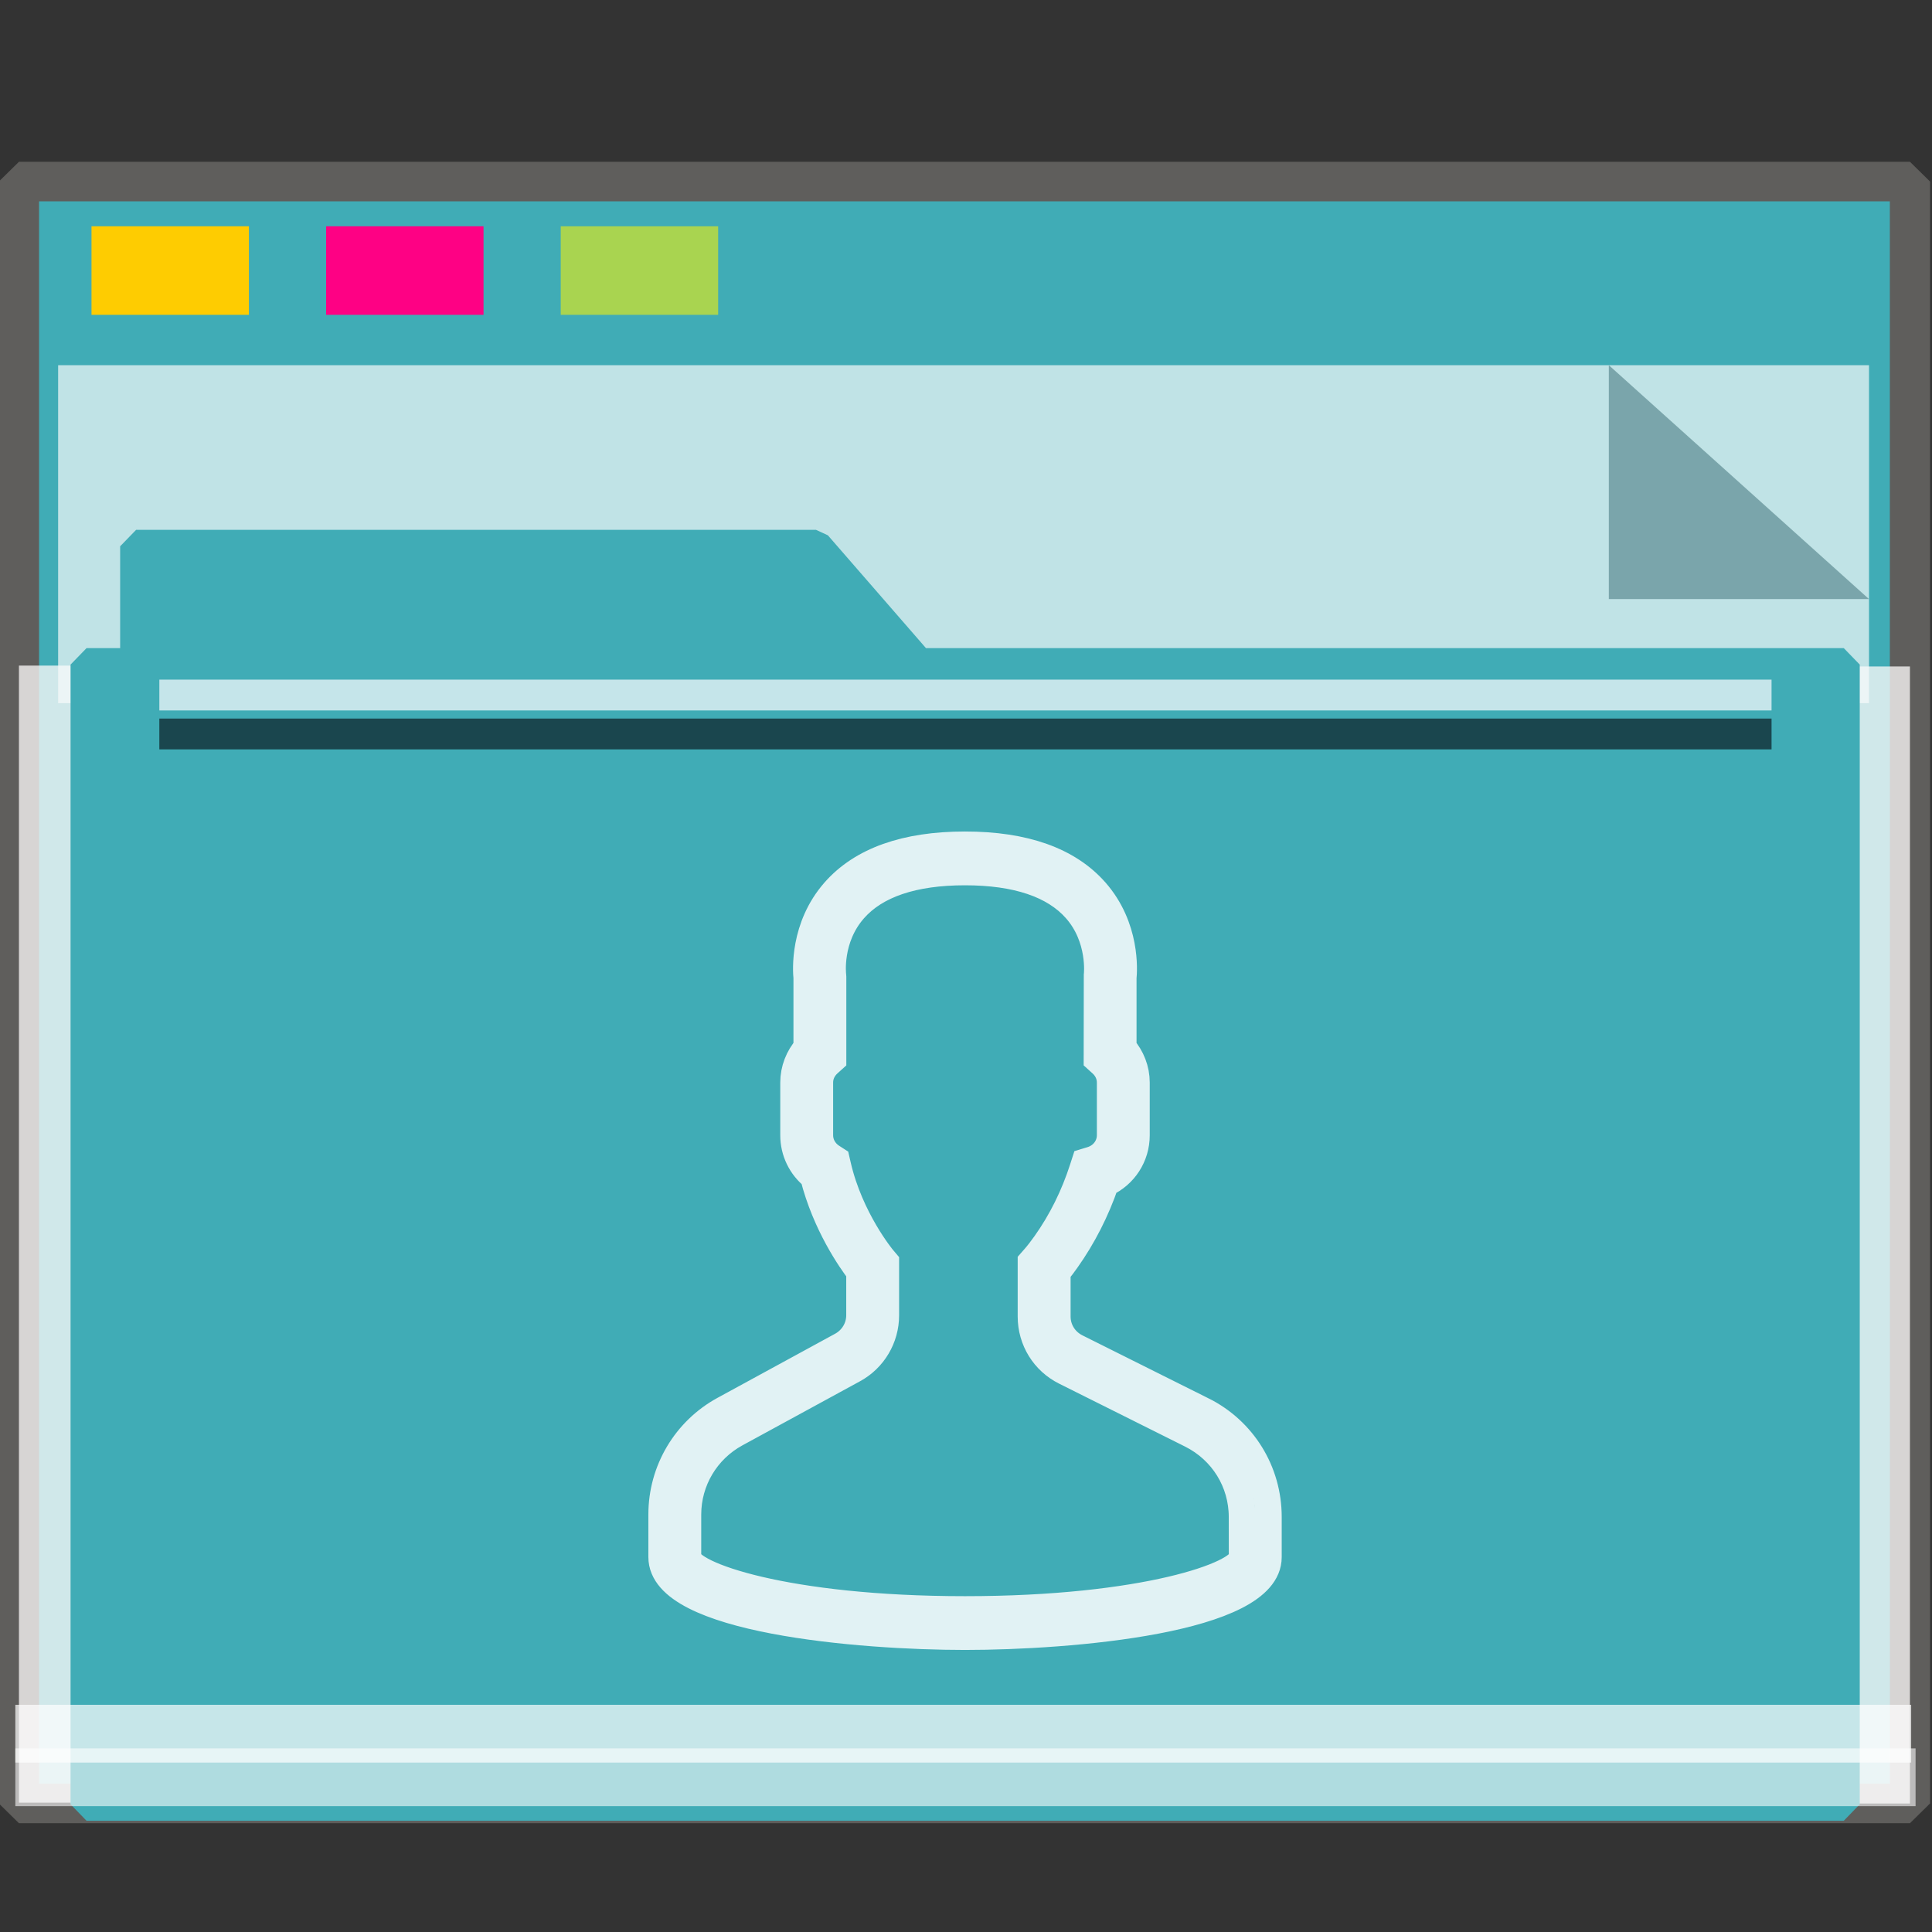 <?xml version="1.0" encoding="UTF-8" standalone="no"?>
<svg
   xmlns:dc="http://purl.org/dc/elements/1.1/"
   xmlns:cc="http://creativecommons.org/ns#"
   xmlns:rdf="http://www.w3.org/1999/02/22-rdf-syntax-ns#"
   xmlns:svg="http://www.w3.org/2000/svg"
   xmlns="http://www.w3.org/2000/svg"
   xmlns:sodipodi="http://sodipodi.sourceforge.net/DTD/sodipodi-0.dtd"
   xmlns:inkscape="http://www.inkscape.org/namespaces/inkscape"
   width="64px"
   height="64px"
   viewBox="0 0 64 64"
   version="1.1"
   id="SVGRoot"
   sodipodi:docname="folder-user.svg"
   inkscape:version="1.0beta2 (2b71d25d45, 2019-12-03)">
  <rect x="0" y="0" width="64" height="64" fill="#333333" stroke="none"/>
  <sodipodi:namedview
     id="base"
     pagecolor="#FFFFFF"
     bordercolor="#666666"
     borderopacity="1.0"
     inkscape:pageopacity="0.0"
     inkscape:pageshadow="2"
     inkscape:zoom="20.055902"
     inkscape:cx="17.36622"
     inkscape:cy="40.581114"
     inkscape:document-units="px"
     inkscape:current-layer="user-m"
     showgrid="false"
     inkscape:showpageshadow="false"
     inkscape:pagecheckerboard="false"
     units="px"
     inkscape:window-width="1920"
     inkscape:window-height="1027"
     inkscape:window-x="0"
     inkscape:window-y="21"
     inkscape:window-maximized="1"
     inkscape:lockguides="true"
     inkscape:grid-bbox="true"
     inkscape:snap-object-midpoints="true"
     inkscape:snap-page="true"
     inkscape:snap-grids="false"
     inkscape:snap-to-guides="false"
     inkscape:snap-global="false"
     inkscape:document-rotation="0" />
  <defs
     id="defs2" />
  <g
     id="layer1"
     inkscape:groupmode="layer"
     inkscape:label="Layer 1">
    <g
       id="g938"
       transform="matrix(0.984,0,0,0.963,-3.199,-18.562)">
      <g
         id="g1521"
         transform="matrix(0.995,0,0,1,0.645,-1.038)">
        <g
           id="g852">
          <rect
             y="26.559"
             x="3.26"
             height="55.79"
             width="63.981"
             id="rect817"
             style="opacity:1;fill:#40ACB6;fill-opacity:1;fill-rule:nonzero;stroke:#5f5e5c;stroke-width:1.361;stroke-linecap:square;stroke-linejoin:bevel;stroke-miterlimit:4;stroke-dasharray:none;stroke-opacity:1;paint-order:markers stroke fill" />
          <rect
             transform="rotate(90)"
             style="opacity:1;fill:#fefbfb;fill-opacity:0.755;fill-rule:nonzero;stroke:none;stroke-width:0.069;stroke-linecap:square;stroke-linejoin:bevel;stroke-miterlimit:4;stroke-dasharray:none;stroke-opacity:0.796;paint-order:markers stroke fill"
             id="rect1500"
             width="39.113"
             height="1.928"
             x="43.239"
             y="-67.24" />
          <rect
             y="-5.875"
             x="43.209"
             height="2.615"
             width="39.113"
             id="rect1498"
             style="opacity:1;fill:#fefbfb;fill-opacity:0.755;fill-rule:nonzero;stroke:none;stroke-width:0.081;stroke-linecap:square;stroke-linejoin:bevel;stroke-miterlimit:4;stroke-dasharray:none;stroke-opacity:0.796;paint-order:markers stroke fill"
             transform="rotate(90)" />
          <g
             style="opacity:0.693"
             transform="matrix(0.267,0,0,0.377,-8.229,12.423)"
             id="g851">
            <path
               inkscape:connector-curvature="0"
               style="opacity:1;fill:#f8fafa;fill-opacity:1;fill-rule:nonzero;stroke:none;stroke-width:0.67;stroke-linecap:square;stroke-linejoin:bevel;stroke-miterlimit:4;stroke-dasharray:none;stroke-opacity:0.796;paint-order:markers stroke fill"
               d="M 47.996,54.25 H 277.469 V 85.091 H 47.996 Z"
               id="rect831" />
            <path
               style="opacity:1;fill:#93a2a5;fill-opacity:1;fill-rule:nonzero;stroke:none;stroke-width:0.211;stroke-linecap:square;stroke-linejoin:bevel;stroke-miterlimit:4;stroke-dasharray:none;stroke-opacity:0.796;paint-order:markers stroke fill"
               d="M 277.469,75.592 244.5,54.25 v 21.342 z"
               id="path1496"
               inkscape:connector-curvature="0"
               sodipodi:nodetypes="cccc" />
          </g>
          <g
             id="g1484"
             style="fill:#40ACB6;fill-opacity:1;stroke:#40ACB6;stroke-width:1.162;stroke-miterlimit:4;stroke-dasharray:none;stroke-opacity:1"
             transform="matrix(0.929,0,0,0.974,2.527,4.016)">
            <path
               sodipodi:nodetypes="cccccccccc"
               id="rect821"
               style="opacity:1;fill:#40ACB6;fill-opacity:1;fill-rule:nonzero;stroke:#40ACB6;stroke-width:1.162;stroke-linecap:square;stroke-linejoin:bevel;stroke-miterlimit:4;stroke-dasharray:none;stroke-opacity:1;paint-order:markers stroke fill"
               d="m 5.056,36.026 h 24.762 l 3.746,4.178 H 5.056 Z M 3.25,40.204 h 64 v 40.251 h -64 z"
               inkscape:connector-curvature="0" />
          </g>
          <rect
             style="opacity:1;fill:#ffcc00;fill-opacity:0.993;fill-rule:nonzero;stroke:none;stroke-width:0.477;stroke-linecap:square;stroke-linejoin:bevel;stroke-miterlimit:4;stroke-dasharray:none;stroke-opacity:1;paint-order:markers stroke fill"
             id="rect825"
             width="5.326"
             height="3.046"
             x="5.715"
             y="28.097" />
          <rect
             y="28.097"
             x="13.653"
             height="3.046"
             width="5.326"
             id="rect827"
             style="opacity:1;fill:#ff0084;fill-opacity:0.993;fill-rule:nonzero;stroke:none;stroke-width:0.477;stroke-linecap:square;stroke-linejoin:bevel;stroke-miterlimit:4;stroke-dasharray:none;stroke-opacity:1;paint-order:markers stroke fill" />
          <rect
             style="opacity:1;fill:#aad450;fill-opacity:0.993;fill-rule:nonzero;stroke:none;stroke-width:0.477;stroke-linecap:square;stroke-linejoin:bevel;stroke-miterlimit:4;stroke-dasharray:none;stroke-opacity:1;paint-order:markers stroke fill"
             id="rect829"
             width="5.326"
             height="3.046"
             x="21.591"
             y="28.097" />
          <rect
             style="opacity:0.704;fill:#FFFFFF;fill-opacity:0.997;fill-rule:nonzero;stroke:none;stroke-width:0.09;stroke-linecap:square;stroke-linejoin:bevel;stroke-miterlimit:4;stroke-dasharray:none;stroke-opacity:0.796;paint-order:markers stroke fill"
             id="rect855"
             width="64.144"
             height="1.987"
             x="3.138"
             y="78.957" />
          <rect
             y="80.456"
             x="3.138"
             height="1.987"
             width="64.293"
             id="rect853"
             style="opacity:0.597;fill:#FFFFFF;fill-opacity:0.969;fill-rule:nonzero;stroke:none;stroke-width:0.09;stroke-linecap:square;stroke-linejoin:bevel;stroke-miterlimit:4;stroke-dasharray:none;stroke-opacity:0.796;paint-order:markers stroke fill" />
          <rect
             style="opacity:0.704;fill:#fcfdff;fill-opacity:1;fill-rule:nonzero;stroke:none;stroke-width:0.061;stroke-linecap:square;stroke-linejoin:bevel;stroke-miterlimit:4;stroke-dasharray:none;stroke-opacity:0.796;paint-order:markers stroke fill"
             id="rect1504"
             width="54.548"
             height="1.06"
             x="8.01"
             y="43.692" />
          <rect
             y="45.031"
             x="8.01"
             height="1.06"
             width="54.548"
             id="rect1523"
             style="opacity:0.597;fill:#000207;fill-opacity:1;fill-rule:nonzero;stroke:none;stroke-width:0.061;stroke-linecap:square;stroke-linejoin:bevel;stroke-miterlimit:4;stroke-dasharray:none;stroke-opacity:0.796;paint-order:markers stroke fill" />
          <g
             transform="matrix(0.691,0,0,0.728,8.609,-554.33)"
             id="user-m"
             style="fill:none;stroke:#fefefe;stroke-width:1.437;stroke-miterlimit:4;stroke-dasharray:none;stroke-opacity:0.843">
            <path
               inkscape:connector-curvature="0"
               id="path5505"
               style="fill:none;fill-opacity:1;stroke:#FFFFFF;stroke-width:1.297;stroke-miterlimit:4;stroke-dasharray:none;stroke-opacity:0.843"
               d="m 50.219,856.001 -6.171,-2.975 c -0.582,-0.281 -0.944,-0.845 -0.944,-1.473 v -2.106 c 0.148,-0.174 0.304,-0.373 0.464,-0.592 0.8,-1.09 1.442,-2.304 1.908,-3.613 0.911,-0.403 1.503,-1.272 1.503,-2.253 v -2.492 c 0,-0.6 -0.233,-1.181 -0.646,-1.635 v -3.314 c 0.036,-0.343 0.178,-2.382 -1.351,-4.065 -1.327,-1.46 -3.48,-2.2 -6.4,-2.2 -2.92,0 -5.073,0.74 -6.4,2.199 -1.53,1.683 -1.387,3.723 -1.351,4.065 v 3.314 c -0.413,0.454 -0.646,1.035 -0.646,1.635 v 2.492 c 0,0.758 0.357,1.465 0.967,1.937 0.592,2.259 1.83,3.962 2.263,4.508 v 2.061 c 0,0.603 -0.341,1.156 -0.889,1.445 l -5.762,3.031 c -1.874,0.986 -3.037,2.876 -3.037,4.934 v 2.017 c 0,2.957 9.718,3.738 14.857,3.738 5.139,0 14.857,-0.781 14.857,-3.738 v -1.896 c 0,-2.142 -1.234,-4.068 -3.221,-5.026 z m 1.929,6.922 c 0,0.845 -4.788,2.492 -13.565,2.492 -8.777,0 -13.565,-1.646 -13.565,-2.492 v -2.017 c 0,-1.602 0.906,-3.074 2.364,-3.84 l 5.762,-3.031 c 0.964,-0.508 1.563,-1.481 1.563,-2.54 v -2.504 l -0.151,-0.173 c -0.015,-0.018 -1.599,-1.865 -2.203,-4.401 l -0.059,-0.247 -0.22,-0.137 c -0.374,-0.233 -0.598,-0.624 -0.598,-1.045 v -2.492 c 0,-0.349 0.154,-0.675 0.433,-0.919 l 0.213,-0.185 v -3.88 l -0.006,-0.082 c -0.002,-0.017 -0.222,-1.744 1.037,-3.128 1.07,-1.177 2.897,-1.774 5.429,-1.774 2.522,0 4.345,0.592 5.417,1.762 1.258,1.371 1.05,3.125 1.048,3.14 l -0.006,3.961 0.213,0.186 c 0.279,0.243 0.433,0.569 0.433,0.918 v 2.492 c 0,0.544 -0.369,1.02 -0.919,1.183 l -0.322,0.095 -0.103,0.308 c -0.432,1.296 -1.048,2.494 -1.831,3.559 -0.192,0.262 -0.379,0.495 -0.541,0.672 l -0.161,0.177 v 2.57 c 0,1.103 0.635,2.094 1.657,2.587 l 6.171,2.975 c 1.546,0.746 2.507,2.245 2.507,3.912 z" />
          </g>
        </g>
      </g>
    </g>
  </g>
</svg>
